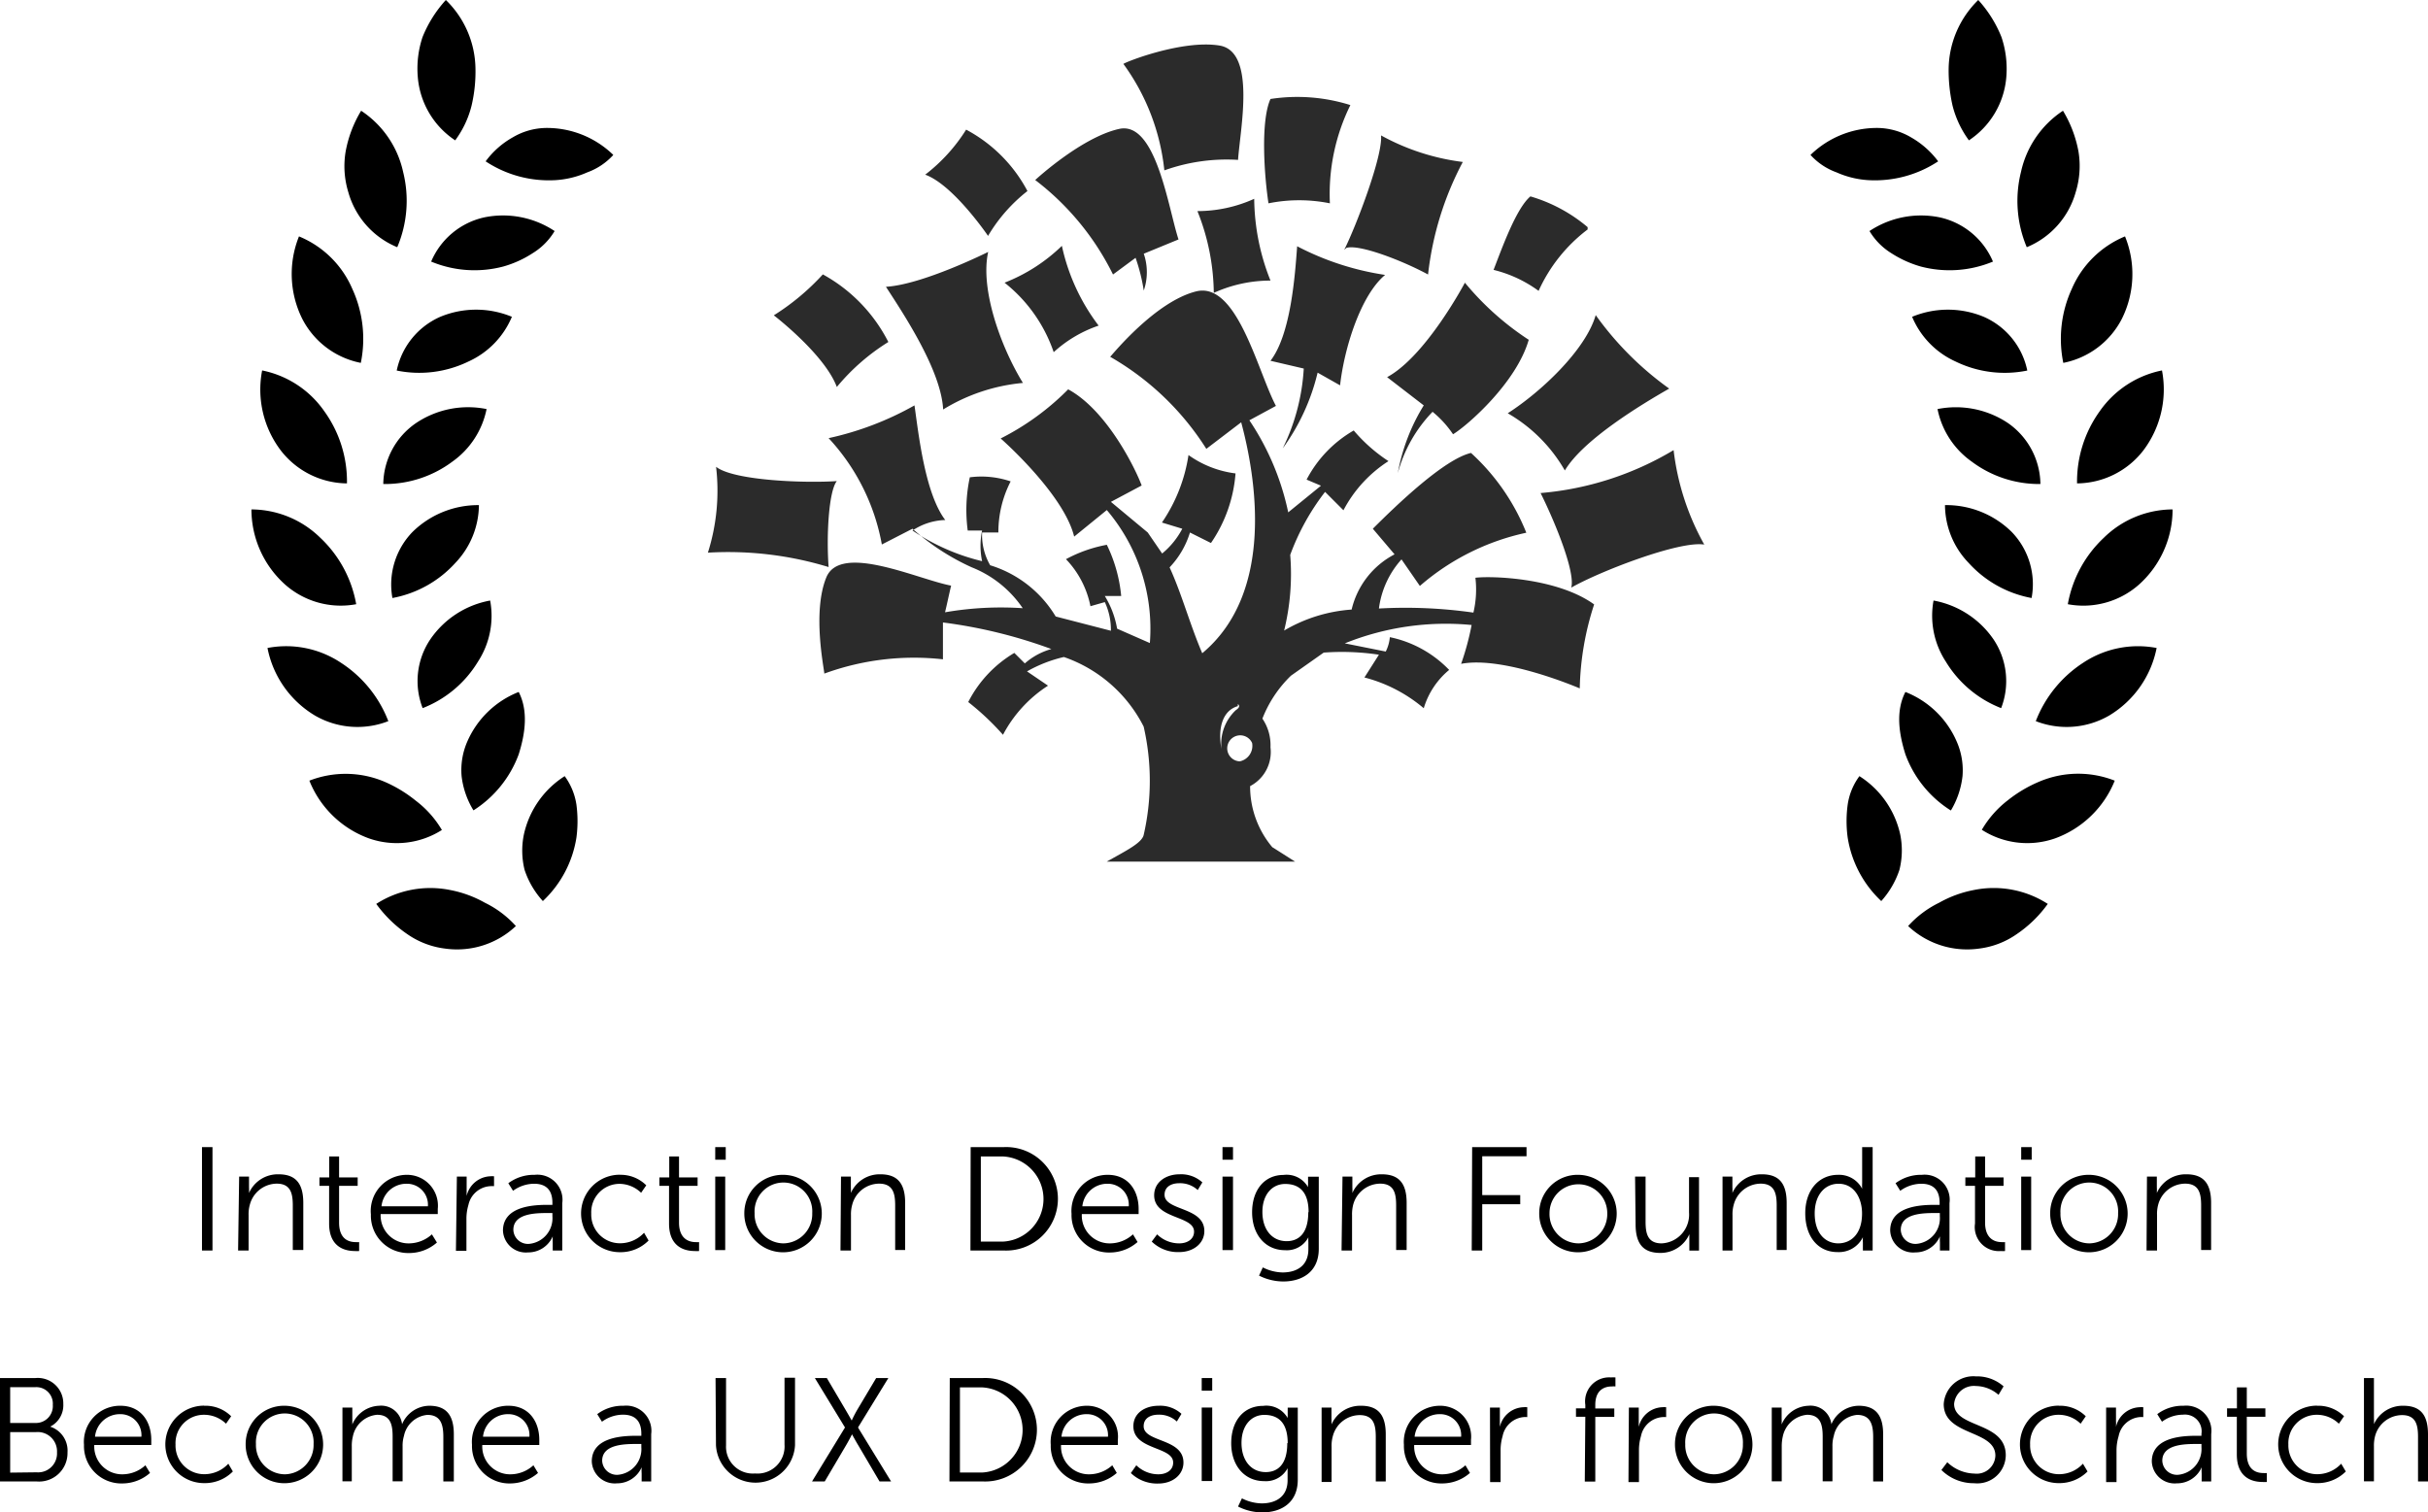 <svg id="Layer_1" data-name="Layer 1" xmlns="http://www.w3.org/2000/svg" viewBox="0 0 231.28 144.07"><title>idf certificate emre devseren</title><path d="M29.62,123.91h1v9.85h-1Z" transform="translate(-10.38 -14.63)"/><path d="M33.16,126.72h.94v1a5.49,5.49,0,0,1,0,.56h0a3,3,0,0,1,2.82-1.78c1.73,0,2.35,1,2.35,2.73v4.48h-1v-4.23c0-1.1-.17-2.09-1.53-2.09a2.68,2.68,0,0,0-2.56,2,3.33,3.33,0,0,0-.12,1v3.37h-1Z" transform="translate(-10.38 -14.63)"/><path d="M41.73,127.6h-.92v-.8h.93v-2h.94v2h1.77v.8H42.68v3.5c0,1.65,1,1.86,1.59,1.86a2.33,2.33,0,0,0,.32,0v.85a2.45,2.45,0,0,1-.41,0c-.81,0-2.45-.27-2.45-2.62Z" transform="translate(-10.38 -14.63)"/><path d="M49.14,126.55a2.94,2.94,0,0,1,2.94,3.25c0,.17,0,.49,0,.49H46.64a2.66,2.66,0,0,0,2.74,2.79,3.28,3.28,0,0,0,2.14-.86L52,133a4,4,0,0,1-2.6,1,3.56,3.56,0,0,1-3.69-3.68A3.44,3.44,0,0,1,49.14,126.55Zm2,3a2,2,0,0,0-2-2.15,2.38,2.38,0,0,0-2.42,2.15Z" transform="translate(-10.38 -14.63)"/><path d="M53.9,126.72h.93V128c0,.31,0,.56,0,.56h0a2.41,2.41,0,0,1,2.23-1.87,2,2,0,0,1,.38,0v.94a2.29,2.29,0,0,0-.35,0A2.26,2.26,0,0,0,55,129.42a4.62,4.62,0,0,0-.19,1.37v3h-1Z" transform="translate(-10.38 -14.63)"/><path d="M62.62,129.41H63v-.19c0-1.36-.74-1.82-1.75-1.82a3.45,3.45,0,0,0-2,.67l-.45-.72a4.07,4.07,0,0,1,2.51-.8,2.39,2.39,0,0,1,2.63,2.7v4.51h-.91V133a5.26,5.26,0,0,1,0-.59h0a2.53,2.53,0,0,1-2.35,1.53,2.18,2.18,0,0,1-2.39-2.09C58.31,129.46,61.4,129.41,62.62,129.41Zm-1.77,3.71A2.45,2.45,0,0,0,63,130.5v-.31h-.4c-1.11,0-3.32,0-3.32,1.6A1.39,1.39,0,0,0,60.85,133.12Z" transform="translate(-10.38 -14.63)"/><path d="M69.37,126.55a3.45,3.45,0,0,1,2.57,1l-.49.71a3,3,0,0,0-2-.85,2.7,2.7,0,0,0-2.75,2.83,2.73,2.73,0,0,0,2.77,2.83,3.11,3.11,0,0,0,2.26-1l.43.74a3.74,3.74,0,0,1-2.74,1.11,3.69,3.69,0,1,1,0-7.38Z" transform="translate(-10.38 -14.63)"/><path d="M74.11,127.6h-.92v-.8h.94v-2h.93v2h1.77v.8H75.06v3.5c0,1.65,1.06,1.86,1.59,1.86a2.33,2.33,0,0,0,.32,0v.85a2.31,2.31,0,0,1-.41,0c-.81,0-2.45-.27-2.45-2.62Z" transform="translate(-10.38 -14.63)"/><path d="M78.51,123.91h1v1.2h-1Zm0,2.81h.95v7h-.95Z" transform="translate(-10.38 -14.63)"/><path d="M85,126.55a3.69,3.69,0,1,1-3.72,3.65A3.65,3.65,0,0,1,85,126.55Zm0,6.53a2.79,2.79,0,0,0,2.75-2.88,2.75,2.75,0,1,0-5.49,0A2.78,2.78,0,0,0,85,133.08Z" transform="translate(-10.38 -14.63)"/><path d="M90.49,126.72h.94v1a5.49,5.49,0,0,1,0,.56h0a3,3,0,0,1,2.82-1.78c1.73,0,2.35,1,2.35,2.73v4.48h-.95v-4.23c0-1.1-.17-2.09-1.53-2.09a2.67,2.67,0,0,0-2.56,2,3.33,3.33,0,0,0-.12,1v3.37h-1Z" transform="translate(-10.38 -14.63)"/><path d="M102.84,123.91H106a4.93,4.93,0,1,1,0,9.85h-3.18Zm3.08,9a4.06,4.06,0,0,0,0-8.11h-2.11v8.11Z" transform="translate(-10.38 -14.63)"/><path d="M115.9,126.55c1.95,0,2.94,1.5,2.94,3.25,0,.17,0,.49,0,.49h-5.41a2.65,2.65,0,0,0,2.73,2.79,3.25,3.25,0,0,0,2.14-.86l.44.73a4,4,0,0,1-2.61,1,3.56,3.56,0,0,1-3.68-3.68A3.44,3.44,0,0,1,115.9,126.55Zm2,3a2,2,0,0,0-2-2.15,2.39,2.39,0,0,0-2.42,2.15Z" transform="translate(-10.38 -14.63)"/><path d="M120.6,132.22a3,3,0,0,0,2.11.86c.75,0,1.41-.38,1.41-1.12,0-1.55-3.8-1.17-3.8-3.46,0-1.27,1.14-2,2.41-2a3,3,0,0,1,2.18.77l-.44.73a2.48,2.48,0,0,0-1.76-.65c-.72,0-1.4.31-1.4,1.1,0,1.55,3.79,1.13,3.79,3.46,0,1.14-1,2-2.41,2a3.57,3.57,0,0,1-2.6-1Z" transform="translate(-10.38 -14.63)"/><path d="M126.83,123.91h1v1.2h-1Zm0,2.81h1v7h-1Z" transform="translate(-10.38 -14.63)"/><path d="M132.55,135.85c1.37,0,2.46-.65,2.46-2.21V133a4.56,4.56,0,0,1,0-.5h0a2.31,2.31,0,0,1-2.22,1.23c-1.89,0-3.14-1.5-3.14-3.61s1.16-3.56,3-3.56a2.34,2.34,0,0,1,2.33,1.17h0a1,1,0,0,1,0-.23v-.77H136v6.87c0,2.25-1.66,3.11-3.38,3.11a5.15,5.15,0,0,1-2.31-.56l.36-.78A4.34,4.34,0,0,0,132.55,135.85Zm2.48-5.74c0-2.06-1-2.69-2.23-2.69s-2.17,1-2.17,2.67.91,2.78,2.31,2.78C134.05,132.87,135,132.18,135,130.11Z" transform="translate(-10.38 -14.63)"/><path d="M138.26,126.72h.94v1a5.49,5.49,0,0,1,0,.56h0a3,3,0,0,1,2.81-1.78c1.74,0,2.36,1,2.36,2.73v4.48h-1v-4.23c0-1.1-.16-2.09-1.52-2.09a2.69,2.69,0,0,0-2.57,2,3.72,3.72,0,0,0-.11,1v3.37h-1Z" transform="translate(-10.38 -14.63)"/><path d="M150.61,123.91h5.18v.87h-4.22v3.7h3.62v.87h-3.62v4.41h-1Z" transform="translate(-10.38 -14.63)"/><path d="M160.73,126.55A3.69,3.69,0,1,1,157,130.2,3.65,3.65,0,0,1,160.73,126.55Zm0,6.53a2.79,2.79,0,0,0,2.75-2.88,2.75,2.75,0,1,0-5.5,0A2.79,2.79,0,0,0,160.73,133.08Z" transform="translate(-10.38 -14.63)"/><path d="M166.13,126.72h1V131c0,1.1.17,2.08,1.53,2.08a2.74,2.74,0,0,0,2.61-2.94v-3.37h.95v7h-.92v-1c0-.31,0-.56,0-.56h0a3,3,0,0,1-2.76,1.78c-1.66,0-2.36-.9-2.36-2.73Z" transform="translate(-10.38 -14.63)"/><path d="M174.46,126.72h.94v1a5.49,5.49,0,0,1,0,.56h0a3,3,0,0,1,2.82-1.78c1.73,0,2.35,1,2.35,2.73v4.48h-.95v-4.23c0-1.1-.17-2.09-1.53-2.09a2.68,2.68,0,0,0-2.56,2,3.33,3.33,0,0,0-.12,1v3.37h-.95Z" transform="translate(-10.38 -14.63)"/><path d="M185.47,126.55a2.47,2.47,0,0,1,2.29,1.33h0a4.78,4.78,0,0,1,0-.53v-3.44h1v9.85h-.93V133a3.8,3.8,0,0,1,0-.51h0a2.54,2.54,0,0,1-2.42,1.42c-1.89,0-3.07-1.51-3.07-3.7S183.62,126.55,185.47,126.55Zm0,6.53c1.18,0,2.28-.84,2.28-2.85,0-1.43-.73-2.83-2.24-2.83-1.25,0-2.27,1-2.27,2.83S184.19,133.08,185.51,133.08Z" transform="translate(-10.38 -14.63)"/><path d="M194.75,129.41h.39v-.19c0-1.36-.74-1.82-1.75-1.82a3.45,3.45,0,0,0-2,.67l-.45-.72a4.07,4.07,0,0,1,2.51-.8,2.39,2.39,0,0,1,2.63,2.7v4.51h-.91V133a5.26,5.26,0,0,1,0-.59h0a2.53,2.53,0,0,1-2.35,1.53,2.18,2.18,0,0,1-2.39-2.09C190.44,129.46,193.53,129.41,194.75,129.41ZM193,133.12a2.45,2.45,0,0,0,2.16-2.62v-.31h-.4c-1.11,0-3.32,0-3.32,1.6A1.39,1.39,0,0,0,193,133.12Z" transform="translate(-10.38 -14.63)"/><path d="M198.51,127.6h-.92v-.8h.94v-2h.94v2h1.76v.8h-1.76v3.5c0,1.65,1.05,1.86,1.58,1.86a2.15,2.15,0,0,0,.32,0v.85a2.25,2.25,0,0,1-.4,0,2.29,2.29,0,0,1-2.46-2.62Z" transform="translate(-10.38 -14.63)"/><path d="M202.91,123.91h1v1.2h-1Zm0,2.81h.95v7h-.95Z" transform="translate(-10.38 -14.63)"/><path d="M209.39,126.55a3.69,3.69,0,1,1-3.72,3.65A3.65,3.65,0,0,1,209.39,126.55Zm0,6.53a2.79,2.79,0,0,0,2.75-2.88,2.75,2.75,0,1,0-5.49,0A2.78,2.78,0,0,0,209.39,133.08Z" transform="translate(-10.38 -14.63)"/><path d="M214.89,126.72h.94v1a5.49,5.49,0,0,1,0,.56h0a3,3,0,0,1,2.82-1.78c1.73,0,2.35,1,2.35,2.73v4.48h-.95v-4.23c0-1.1-.17-2.09-1.53-2.09a2.68,2.68,0,0,0-2.56,2,3.33,3.33,0,0,0-.11,1v3.37h-1Z" transform="translate(-10.38 -14.63)"/><path d="M10.38,145.91h3.37a2.43,2.43,0,0,1,2.66,2.48,2.28,2.28,0,0,1-1.25,2.15v0A2.4,2.4,0,0,1,16.81,153a2.71,2.71,0,0,1-2.95,2.76H10.38Zm3.37,4.28a1.61,1.61,0,0,0,1.66-1.73,1.57,1.57,0,0,0-1.68-1.68H11.35v3.41Zm.12,4.7A1.8,1.8,0,0,0,15.81,153a1.84,1.84,0,0,0-2-1.94H11.35v3.86Z" transform="translate(-10.38 -14.63)"/><path d="M21.85,148.55c1.95,0,2.94,1.5,2.94,3.25,0,.17,0,.49,0,.49H19.36a2.65,2.65,0,0,0,2.73,2.79,3.25,3.25,0,0,0,2.14-.86l.44.73a4,4,0,0,1-2.61,1,3.56,3.56,0,0,1-3.68-3.68A3.44,3.44,0,0,1,21.85,148.55Zm2,2.95a2,2,0,0,0-2-2.15,2.38,2.38,0,0,0-2.42,2.15Z" transform="translate(-10.38 -14.63)"/><path d="M29.82,148.55a3.48,3.48,0,0,1,2.58,1l-.49.71a3,3,0,0,0-2.06-.85,2.7,2.7,0,0,0-2.75,2.83,2.73,2.73,0,0,0,2.77,2.83,3.11,3.11,0,0,0,2.26-1l.43.74a3.74,3.74,0,0,1-2.74,1.11,3.69,3.69,0,1,1,0-7.38Z" transform="translate(-10.38 -14.63)"/><path d="M37.5,148.55a3.69,3.69,0,1,1-3.72,3.65A3.65,3.65,0,0,1,37.5,148.55Zm0,6.53a2.79,2.79,0,0,0,2.75-2.88,2.75,2.75,0,1,0-5.49,0A2.78,2.78,0,0,0,37.5,155.08Z" transform="translate(-10.38 -14.63)"/><path d="M43,148.72h.94v1.05c0,.3,0,.56,0,.56h0a2.88,2.88,0,0,1,2.55-1.78,2,2,0,0,1,2.19,1.76h0a2.85,2.85,0,0,1,2.59-1.76c1.71,0,2.34,1,2.34,2.73v4.48h-1v-4.24c0-1.15-.23-2.1-1.52-2.1a2.51,2.51,0,0,0-2.23,2,3.24,3.24,0,0,0-.13,1v3.33h-.95v-4.24c0-1.07-.15-2.1-1.48-2.1a2.58,2.58,0,0,0-2.31,2.07,3.62,3.62,0,0,0-.1.94v3.33H43Z" transform="translate(-10.38 -14.63)"/><path d="M58.81,148.55c1.95,0,2.94,1.5,2.94,3.25,0,.17,0,.49,0,.49H56.32a2.65,2.65,0,0,0,2.73,2.79,3.25,3.25,0,0,0,2.14-.86l.44.73a4.07,4.07,0,0,1-2.61,1,3.56,3.56,0,0,1-3.68-3.68A3.44,3.44,0,0,1,58.81,148.55Zm2,2.95a2,2,0,0,0-2-2.15,2.38,2.38,0,0,0-2.42,2.15Z" transform="translate(-10.38 -14.63)"/><path d="M71.08,151.41h.39v-.19c0-1.36-.74-1.82-1.75-1.82a3.41,3.41,0,0,0-2,.67l-.45-.72a4,4,0,0,1,2.51-.8,2.4,2.4,0,0,1,2.63,2.7v4.51h-.91V155a5.26,5.26,0,0,1,0-.59h0a2.55,2.55,0,0,1-2.35,1.53,2.19,2.19,0,0,1-2.4-2.09C66.76,151.46,69.86,151.41,71.08,151.41Zm-1.77,3.71a2.45,2.45,0,0,0,2.16-2.62v-.31h-.41c-1.1,0-3.32,0-3.32,1.6A1.4,1.4,0,0,0,69.31,155.12Z" transform="translate(-10.38 -14.63)"/><path d="M78.54,145.91h1v6.41A2.55,2.55,0,0,0,82.3,155a2.58,2.58,0,0,0,2.81-2.74v-6.38h1v6.42a3.77,3.77,0,0,1-7.53,0Z" transform="translate(-10.38 -14.63)"/><path d="M90.87,150.62,88,145.91h1.14l1.72,2.92c.3.5.65,1.13.65,1.13h0a11,11,0,0,1,.59-1.13l1.74-2.92H95l-2.89,4.71,3.15,5.14H94.16l-2-3.4c-.31-.51-.62-1.09-.62-1.09h0s-.29.58-.6,1.1l-2,3.39H87.73Z" transform="translate(-10.38 -14.63)"/><path d="M100.85,145.91H104a4.93,4.93,0,1,1,0,9.85h-3.18Zm3.08,9a4.06,4.06,0,0,0,0-8.11h-2.11v8.11Z" transform="translate(-10.38 -14.63)"/><path d="M113.92,148.55a2.94,2.94,0,0,1,2.94,3.25c0,.17,0,.49,0,.49h-5.41a2.65,2.65,0,0,0,2.73,2.79,3.29,3.29,0,0,0,2.15-.86l.43.73a4,4,0,0,1-2.61,1,3.56,3.56,0,0,1-3.68-3.68A3.44,3.44,0,0,1,113.92,148.55Zm2,2.95a2,2,0,0,0-2-2.15,2.39,2.39,0,0,0-2.43,2.15Z" transform="translate(-10.38 -14.63)"/><path d="M118.62,154.22a3,3,0,0,0,2.1.86c.76,0,1.41-.38,1.41-1.12,0-1.55-3.79-1.17-3.79-3.46,0-1.27,1.13-1.95,2.41-1.95a3,3,0,0,1,2.17.77l-.44.73a2.48,2.48,0,0,0-1.76-.65c-.72,0-1.4.31-1.4,1.1,0,1.55,3.79,1.13,3.79,3.46,0,1.14-1,2-2.41,2a3.6,3.6,0,0,1-2.6-1Z" transform="translate(-10.38 -14.63)"/><path d="M124.85,145.91h1v1.2h-1Zm0,2.81h1v7h-1Z" transform="translate(-10.38 -14.63)"/><path d="M130.56,157.85c1.37,0,2.47-.65,2.47-2.21V155c0-.26,0-.5,0-.5h0a2.33,2.33,0,0,1-2.23,1.23c-1.89,0-3.14-1.5-3.14-3.61s1.16-3.56,3.05-3.56a2.32,2.32,0,0,1,2.33,1.17h0a1,1,0,0,1,0-.23v-.77H134v6.87c0,2.25-1.65,3.11-3.38,3.11a5.18,5.18,0,0,1-2.31-.56l.37-.78A4.27,4.27,0,0,0,130.56,157.85Zm2.48-5.74c0-2.06-1-2.69-2.23-2.69s-2.17,1-2.17,2.67.91,2.78,2.31,2.78C132.06,154.87,133,154.18,133,152.11Z" transform="translate(-10.38 -14.63)"/><path d="M136.27,148.72h.94v1.05a5.49,5.49,0,0,1,0,.56h0a3,3,0,0,1,2.82-1.78c1.73,0,2.35,1,2.35,2.73v4.48h-.95v-4.23c0-1.1-.17-2.09-1.53-2.09a2.67,2.67,0,0,0-2.56,2,3.33,3.33,0,0,0-.12,1v3.37h-.95Z" transform="translate(-10.38 -14.63)"/><path d="M147.56,148.55a2.94,2.94,0,0,1,2.94,3.25c0,.17,0,.49,0,.49h-5.41a2.65,2.65,0,0,0,2.73,2.79,3.29,3.29,0,0,0,2.15-.86l.43.73a4,4,0,0,1-2.6,1,3.56,3.56,0,0,1-3.69-3.68A3.44,3.44,0,0,1,147.56,148.55Zm2,2.95a2,2,0,0,0-2-2.15,2.39,2.39,0,0,0-2.43,2.15Z" transform="translate(-10.38 -14.63)"/><path d="M152.31,148.72h.94V150c0,.31,0,.56,0,.56h0a2.4,2.4,0,0,1,2.23-1.87,2,2,0,0,1,.38,0v.94a2.29,2.29,0,0,0-.35,0,2.26,2.26,0,0,0-2,1.82,4.62,4.62,0,0,0-.19,1.37v3h-1Z" transform="translate(-10.38 -14.63)"/><path d="M161.39,149.6h-.89v-.8h.89v-.34a2.29,2.29,0,0,1,2.43-2.61,4.17,4.17,0,0,1,.44,0v.86a1.79,1.79,0,0,0-.34,0c-.54,0-1.58.19-1.58,1.76v.34h1.81v.8h-1.81v6.16h-1Z" transform="translate(-10.38 -14.63)"/><path d="M165.54,148.72h.94V150c0,.31,0,.56,0,.56h0a2.4,2.4,0,0,1,2.23-1.87,2,2,0,0,1,.38,0v.94a2.29,2.29,0,0,0-.35,0,2.26,2.26,0,0,0-2.05,1.82,4.62,4.62,0,0,0-.19,1.37v3h-1Z" transform="translate(-10.38 -14.63)"/><path d="M173.65,148.55a3.69,3.69,0,1,1-3.72,3.65A3.65,3.65,0,0,1,173.65,148.55Zm0,6.53a2.79,2.79,0,0,0,2.75-2.88,2.75,2.75,0,1,0-5.49,0A2.78,2.78,0,0,0,173.65,155.08Z" transform="translate(-10.38 -14.63)"/><path d="M179.15,148.72h.94v1.05a5.49,5.49,0,0,1,0,.56h0a2.88,2.88,0,0,1,2.55-1.78,2,2,0,0,1,2.19,1.76h0a2.86,2.86,0,0,1,2.59-1.76c1.71,0,2.34,1,2.34,2.73v4.48h-.95v-4.24c0-1.15-.24-2.1-1.53-2.1a2.5,2.5,0,0,0-2.22,2,3.24,3.24,0,0,0-.13,1v3.33H184v-4.24c0-1.07-.16-2.1-1.49-2.1a2.6,2.6,0,0,0-2.31,2.07,4.11,4.11,0,0,0-.1.94v3.33h-.95Z" transform="translate(-10.38 -14.63)"/><path d="M195.87,153.93a3.84,3.84,0,0,0,2.58,1.08,1.78,1.78,0,0,0,2-1.71c0-2.48-4.92-1.85-4.92-4.91a2.83,2.83,0,0,1,3.07-2.64,3.81,3.81,0,0,1,2.63.95l-.48.81a3.33,3.33,0,0,0-2.15-.84,1.89,1.89,0,0,0-2.08,1.7c0,2.34,4.92,1.66,4.92,4.9a2.71,2.71,0,0,1-3,2.66,4.36,4.36,0,0,1-3.13-1.26Z" transform="translate(-10.38 -14.63)"/><path d="M206.48,148.55a3.48,3.48,0,0,1,2.58,1l-.49.71a3,3,0,0,0-2.06-.85,2.7,2.7,0,0,0-2.75,2.83,2.74,2.74,0,0,0,2.78,2.83,3.08,3.08,0,0,0,2.25-1l.44.74a3.78,3.78,0,0,1-2.75,1.11,3.69,3.69,0,1,1,0-7.38Z" transform="translate(-10.38 -14.63)"/><path d="M211,148.72h.94V150a5.24,5.24,0,0,1,0,.56h0a2.4,2.4,0,0,1,2.23-1.87,1.94,1.94,0,0,1,.37,0v.94a2.13,2.13,0,0,0-.35,0,2.25,2.25,0,0,0-2,1.82,4.64,4.64,0,0,0-.2,1.37v3H211Z" transform="translate(-10.38 -14.63)"/><path d="M219.68,151.41h.4v-.19a1.59,1.59,0,0,0-1.76-1.82,3.4,3.4,0,0,0-2,.67l-.45-.72a4,4,0,0,1,2.51-.8,2.4,2.4,0,0,1,2.63,2.7v4.51h-.91V155a5.26,5.26,0,0,1,0-.59h0a2.55,2.55,0,0,1-2.36,1.53,2.18,2.18,0,0,1-2.39-2.09C215.37,151.46,218.46,151.41,219.68,151.41Zm-1.76,3.71a2.46,2.46,0,0,0,2.16-2.62v-.31h-.41c-1.11,0-3.32,0-3.32,1.6A1.4,1.4,0,0,0,217.92,155.12Z" transform="translate(-10.38 -14.63)"/><path d="M223.45,149.6h-.93v-.8h.94v-2h.94v2h1.77v.8H224.4v3.5c0,1.65,1,1.86,1.58,1.86a2.4,2.4,0,0,0,.33,0v.85a2.45,2.45,0,0,1-.41,0c-.81,0-2.45-.27-2.45-2.62Z" transform="translate(-10.38 -14.63)"/><path d="M231.08,148.55a3.48,3.48,0,0,1,2.58,1l-.49.71a3,3,0,0,0-2.06-.85,2.7,2.7,0,0,0-2.75,2.83,2.74,2.74,0,0,0,2.78,2.83,3.1,3.1,0,0,0,2.25-1l.44.74a3.78,3.78,0,0,1-2.75,1.11,3.69,3.69,0,1,1,0-7.38Z" transform="translate(-10.38 -14.63)"/><path d="M235.56,145.91h.95v3.81a5.41,5.41,0,0,1,0,.58h0a3,3,0,0,1,2.8-1.75c1.74,0,2.35,1,2.35,2.73v4.48h-.95v-4.23c0-1.1-.17-2.09-1.52-2.09a2.68,2.68,0,0,0-2.57,2,3.47,3.47,0,0,0-.11.94v3.37h-.95Z" transform="translate(-10.38 -14.63)"/><path d="M106.07,41.56a16.36,16.36,0,0,0,5.46-3.51,19.26,19.26,0,0,0,3.5,7.6,12.09,12.09,0,0,0-4.28,2.53,14.33,14.33,0,0,0-4.68-6.62m22.22-11.7a17.61,17.61,0,0,0-7,1,20.86,20.86,0,0,0-3.9-10.14c.2-.19,5.65-2.33,9.16-1.75s1.95,8,1.76,10.91Zm3.31,65.49,2.14,1.36H115.81c1.76-1,3.32-1.75,3.51-2.53a23.09,23.09,0,0,0,0-10.33,13.43,13.43,0,0,0-7.6-6.63,13.08,13.08,0,0,0-3.51,1.37l2,1.36a12.48,12.48,0,0,0-4.29,4.68,25.09,25.09,0,0,0-3.31-3.12A11.51,11.51,0,0,1,107,76.83l1,1a6.45,6.45,0,0,1,2.53-1.37,47,47,0,0,0-10.33-2.53v3.51a24.85,24.85,0,0,0-11.3,1.36c0-.39-1.17-5.84.19-9.16s8.77.2,11.89.78c-.19.78-.39,1.76-.58,2.54a31.18,31.18,0,0,1,7.4-.39,10.59,10.59,0,0,0-4.87-3.9A22.15,22.15,0,0,1,97.3,65L94.38,66.5a20.13,20.13,0,0,0-5.07-10.13,29.29,29.29,0,0,0,8.18-3.12c.39,2.73,1,8.38,2.93,10.92a5.92,5.92,0,0,0-3.12,1,20.25,20.25,0,0,0,6.63,2.92,7.18,7.18,0,0,1,0-2.92h-1.37a14.93,14.93,0,0,1,.2-5.07,8.65,8.65,0,0,1,3.89.39,10.57,10.57,0,0,0-1.17,4.87h-1.55a5.75,5.75,0,0,0,.77,3.12,11.06,11.06,0,0,1,6.24,4.88l5.26,1.36a6.24,6.24,0,0,0-.58-2.73l-1.37.39a9,9,0,0,0-2.33-4.48,13.24,13.24,0,0,1,3.89-1.37,14.1,14.1,0,0,1,1.37,4.88h-1.56a8.79,8.79,0,0,1,1.17,3.11l3.12,1.37a17.46,17.46,0,0,0-4.1-12.67l-3.11,2.53c-1-4.09-7-9.35-7-9.35a24.67,24.67,0,0,0,6.43-4.68c3.7,2,6.43,7.6,7,9.16l-2.93,1.56,3.51,2.92,1.37,2A7.66,7.66,0,0,0,123,65l-1.94-.59a15.42,15.42,0,0,0,2.53-6.43,9.79,9.79,0,0,0,4.48,1.75,13.49,13.49,0,0,1-2.34,6.63l-2-1a8.37,8.37,0,0,1-1.94,3.32c1.16,2.53,1.94,5.46,3.11,8.18,7-5.84,5.07-16.95,3.71-22l-3.32,2.53a26.32,26.32,0,0,0-9.16-8.77c.2-.19,4.29-5.26,8.19-6.23s5.85,7.6,7.6,10.91l-2.53,1.37a24.9,24.9,0,0,1,3.7,8.77l3.12-2.54-1.37-.58a11.54,11.54,0,0,1,4.49-4.68,15.36,15.36,0,0,0,3.31,2.92,12.4,12.4,0,0,0-4.29,4.68l-1.75-1.75a22.44,22.44,0,0,0-3.32,6,22.58,22.58,0,0,1-.58,7.21,14.64,14.64,0,0,1,6.43-2,8,8,0,0,1,4.09-5.26L141.15,65c2.34-2.34,6.82-6.63,9.35-7.22a20.62,20.62,0,0,1,5.27,7.6,22.74,22.74,0,0,0-10.14,5.07l-1.75-2.53a8.63,8.63,0,0,0-2.15,4.68,45.66,45.66,0,0,1,9,.39,9.54,9.54,0,0,0,.19-3.32c1.56-.19,7.8,0,11.31,2.54a27.44,27.44,0,0,0-1.37,8s-7.21-3.12-11.3-2.34a25.58,25.58,0,0,0,1-3.7,25.74,25.74,0,0,0-12.08,1.75l3.9.78a3.73,3.73,0,0,0,.39-1.37,10.89,10.89,0,0,1,5.65,3.12A7.55,7.55,0,0,0,146,82.1a14.25,14.25,0,0,0-5.65-2.93L141.73,77a23.75,23.75,0,0,0-5.26-.2L133.35,79a11.5,11.5,0,0,0-2.72,4.09,4.49,4.49,0,0,1,.77,2.73,3.66,3.66,0,0,1-1.94,3.7,9,9,0,0,0,2.14,5.85Zm-1.95-9.94a1.24,1.24,0,1,0-1.17,1.75,1.51,1.51,0,0,0,1.17-1.75Zm-1.36-3.51c-1.37.39-1.95,1.95-1.56,4.09a4.43,4.43,0,0,1,1.36-3.7c.59-.39.2-.58.2-.58h0ZM116.4,40.78a25.49,25.49,0,0,0-7.41-9c.2-.19,4.48-4.09,8-4.87s4.68,7.6,5.65,10.53l-3.31,1.36a5.41,5.41,0,0,1,0,3.51,17.58,17.58,0,0,0-.78-3.12ZM90.09,60.46c-.78,1-1,5.26-.78,8.19a32.79,32.79,0,0,0-11.5-1.37,19.53,19.53,0,0,0,.78-8.18C80.34,60.46,87.36,60.66,90.09,60.46Zm17.73-9.35a17.57,17.57,0,0,0-7.6,2.53c-.19-3.7-3.7-9-5.45-11.69,3.5-.2,9.74-3.32,9.74-3.32-.78,3.51,1.17,9,3.31,12.48ZM137.06,34a14.77,14.77,0,0,0-5.85,0c-.39-2.54-.78-7.8.19-9.94a16.86,16.86,0,0,1,7.61.58A19.15,19.15,0,0,0,137.06,34Zm-32.55,3.12s-3.31-4.88-6-5.85a16.33,16.33,0,0,0,3.9-4.29,14.08,14.08,0,0,1,5.84,5.85A15.38,15.38,0,0,0,104.51,37.08Zm38,13.44c3.71-2,7.41-9,7.41-9A26.91,26.91,0,0,0,156,47c-1.17,4.09-5.85,8.18-7.21,9a9.94,9.94,0,0,0-1.95-2.14,13.41,13.41,0,0,0-3.31,5.84A18.48,18.48,0,0,1,146,53.25ZM160.05,70.6c.39-1.37-1.36-5.85-2.92-9a29.43,29.43,0,0,0,12.67-4.09,24.18,24.18,0,0,0,2.92,9c-2.34-.39-9.94,2.54-12.67,4.1ZM154,54c3.12-2,7.41-6,8.38-9.35a30.14,30.14,0,0,0,7,7c-2.73,1.56-8.19,4.87-9.94,7.8A14.75,14.75,0,0,0,154,54ZM138.42,38.44c1.17-2.34,3.7-9,3.51-10.91a21.7,21.7,0,0,0,7.79,2.53,29.93,29.93,0,0,0-3.31,10.72c-2.53-1.37-6.62-2.92-7.79-2.53h0Zm-2.53,11.69a20.23,20.23,0,0,1-3.32,7.21,19.76,19.76,0,0,0,2-7.6L131.4,49c1.95-2.53,2.34-8.18,2.54-10.91a26.57,26.57,0,0,0,8.38,2.73c-2.34,1.95-3.9,7-4.29,10.52Zm-11.5-15.39a13.1,13.1,0,0,0,5.46-1.17,21.42,21.42,0,0,0,1.55,7.79A13.06,13.06,0,0,0,126,42.53a21.43,21.43,0,0,0-1.56-7.79Zm37.22,1.75a15.15,15.15,0,0,0-4.67,5.85,12.14,12.14,0,0,0-4.29-2c.78-2,2.14-5.85,3.51-7a14.88,14.88,0,0,1,5.45,2.93Zm-71.52,15c-1.17-3.12-6-6.82-6-6.82a22.57,22.57,0,0,0,4.67-3.9A15.22,15.22,0,0,1,95,47.21,20.17,20.17,0,0,0,90.09,51.5Z" transform="translate(-10.38 -14.63)" style="fill:#2b2b2b"/><path d="M59.52,102.85A8.16,8.16,0,0,1,52.8,105a8,8,0,0,1-3.58-1.35,12,12,0,0,1-3-2.91h0a9.53,9.53,0,0,1,7-1.33,10.88,10.88,0,0,1,3.35,1.22A9.64,9.64,0,0,1,59.52,102.85Z" transform="translate(-10.38 -14.63)"/><path d="M62.09,100.47a10.53,10.53,0,0,0,3.2-6.06,12,12,0,0,0,0-3.11,6.15,6.15,0,0,0-1.12-2.73,8.82,8.82,0,0,0-3.89,5.57,7.63,7.63,0,0,0,.07,3.36A8.26,8.26,0,0,0,62.09,100.47Z" transform="translate(-10.38 -14.63)"/><path d="M52.5,93.68h0a8,8,0,0,1-7,.81A9.66,9.66,0,0,1,39.85,89,9.5,9.5,0,0,1,47,89.1,12.68,12.68,0,0,1,50,90.92a9.6,9.6,0,0,1,2.46,2.76Z" transform="translate(-10.38 -14.63)"/><path d="M55.48,91.83h0a10.71,10.71,0,0,0,4.31-5.34c.63-2,.92-4.14,0-5.94a8.89,8.89,0,0,0-4.9,4.73,6.79,6.79,0,0,0-.54,3.29A8,8,0,0,0,55.48,91.83Z" transform="translate(-10.38 -14.63)"/><path d="M47.37,83.33a8.08,8.08,0,0,1-7-.54,9.64,9.64,0,0,1-4.51-6.43h0a9.42,9.42,0,0,1,7,1.41A11.57,11.57,0,0,1,47.37,83.33Z" transform="translate(-10.38 -14.63)"/><path d="M50.64,82.09h0a10.69,10.69,0,0,0,5.27-4.43,8,8,0,0,0,1.16-5.82,8.82,8.82,0,0,0-5.71,3.71A7.11,7.11,0,0,0,50.64,82.09Z" transform="translate(-10.38 -14.63)"/><path d="M44.31,72.19a8,8,0,0,1-6.77-1.87,9.62,9.62,0,0,1-3.21-7.16h0a9.43,9.43,0,0,1,6.57,2.71A11.42,11.42,0,0,1,44.31,72.19Z" transform="translate(-10.38 -14.63)"/><path d="M47.76,71.6a10.71,10.71,0,0,0,6-3.35A8.07,8.07,0,0,0,56,62.75a8.91,8.91,0,0,0-6.32,2.55A7.19,7.19,0,0,0,47.76,71.6Z" transform="translate(-10.38 -14.63)"/><path d="M43.43,60.68h0a8.06,8.06,0,0,1-6.29-3.12,9.59,9.59,0,0,1-1.79-7.64h0a9.48,9.48,0,0,1,5.93,3.9A11.42,11.42,0,0,1,43.43,60.68Z" transform="translate(-10.38 -14.63)"/><path d="M46.93,60.74a10.73,10.73,0,0,0,6.55-2.14,8.1,8.1,0,0,0,3.25-5h0A8.9,8.9,0,0,0,50,54.94a7.15,7.15,0,0,0-3.11,5.8Z" transform="translate(-10.38 -14.63)"/><path d="M44.75,49.2A8,8,0,0,1,39.17,45a9.59,9.59,0,0,1-.31-7.85,9.42,9.42,0,0,1,5.08,5A11.42,11.42,0,0,1,44.75,49.2Z" transform="translate(-10.38 -14.63)"/><path d="M48.17,49.93A10.72,10.72,0,0,0,55,49.07a8.11,8.11,0,0,0,4.14-4.26,8.9,8.9,0,0,0-6.82,0A7.19,7.19,0,0,0,48.17,49.93Z" transform="translate(-10.38 -14.63)"/><path d="M48.22,38.18a8,8,0,0,1-4.66-5.24,8.43,8.43,0,0,1-.26-3.85,11.51,11.51,0,0,1,1.48-3.91,9.38,9.38,0,0,1,4,5.83A11.32,11.32,0,0,1,48.22,38.18Z" transform="translate(-10.38 -14.63)"/><path d="M51.45,39.55a10.74,10.74,0,0,0,6.87.47,10.18,10.18,0,0,0,2.8-1.27,6.2,6.2,0,0,0,2.09-2.11,8.88,8.88,0,0,0-6.71-1.3A7.18,7.18,0,0,0,51.45,39.55Z" transform="translate(-10.38 -14.63)"/><path d="M53.74,28h0a8,8,0,0,1-3.56-6,9.47,9.47,0,0,1,.45-3.84,11.73,11.73,0,0,1,2.22-3.53,9.28,9.28,0,0,1,2.82,6.48,14.2,14.2,0,0,1-.37,3.58A9.35,9.35,0,0,1,53.74,28Z" transform="translate(-10.38 -14.63)"/><path d="M56.64,30a10.92,10.92,0,0,0,6.68,1.79,8.77,8.77,0,0,0,3-.74,6.17,6.17,0,0,0,2.48-1.66h0a9.06,9.06,0,0,0-6.36-2.57,6.37,6.37,0,0,0-3.19.88A8.16,8.16,0,0,0,56.64,30Z" transform="translate(-10.38 -14.63)"/><path d="M189.58,100.47a10.53,10.53,0,0,1-3.2-6.06,11.57,11.57,0,0,1,0-3.11,6,6,0,0,1,1.12-2.73,8.82,8.82,0,0,1,3.89,5.57,7.63,7.63,0,0,1-.08,3.36A8.38,8.38,0,0,1,189.58,100.47Z" transform="translate(-10.38 -14.63)"/><path d="M192.14,102.85a8.19,8.19,0,0,0,6.73,2.15,7.93,7.93,0,0,0,3.57-1.35,11.71,11.71,0,0,0,3-2.91h0a9.5,9.5,0,0,0-7-1.33,10.88,10.88,0,0,0-3.35,1.22A9.68,9.68,0,0,0,192.14,102.85Z" transform="translate(-10.38 -14.63)"/><path d="M196.19,91.83a10.61,10.61,0,0,1-4.31-5.34c-.63-2-.93-4.14,0-5.94a8.84,8.84,0,0,1,4.89,4.73,6.8,6.8,0,0,1,.55,3.29,8.14,8.14,0,0,1-1.1,3.26Z" transform="translate(-10.38 -14.63)"/><path d="M199.16,93.68h0a8,8,0,0,0,7,.81A9.69,9.69,0,0,0,211.82,89a9.5,9.5,0,0,0-7.11.06,12.74,12.74,0,0,0-3.09,1.82A9.75,9.75,0,0,0,199.16,93.68Z" transform="translate(-10.38 -14.63)"/><path d="M201,82.09h0a10.69,10.69,0,0,1-5.27-4.43,8,8,0,0,1-1.17-5.82h0a8.84,8.84,0,0,1,5.72,3.71A7.14,7.14,0,0,1,201,82.09Z" transform="translate(-10.38 -14.63)"/><path d="M204.3,83.33a8.08,8.08,0,0,0,7-.54,9.68,9.68,0,0,0,4.51-6.43h0a9.44,9.44,0,0,0-7,1.41A11.6,11.6,0,0,0,204.3,83.33Z" transform="translate(-10.38 -14.63)"/><path d="M203.9,71.6a10.71,10.71,0,0,1-6-3.35,8,8,0,0,1-2.25-5.5A8.87,8.87,0,0,1,202,65.3,7.16,7.16,0,0,1,203.9,71.6Z" transform="translate(-10.38 -14.63)"/><path d="M207.35,72.19a8,8,0,0,0,6.78-1.87,9.61,9.61,0,0,0,3.2-7.16h0a9.4,9.4,0,0,0-6.56,2.71A11.44,11.44,0,0,0,207.35,72.19Z" transform="translate(-10.38 -14.63)"/><path d="M204.74,60.74a10.71,10.71,0,0,1-6.55-2.14,8.06,8.06,0,0,1-3.25-5,8.92,8.92,0,0,1,6.69,1.32,7.18,7.18,0,0,1,3.11,5.8Z" transform="translate(-10.38 -14.63)"/><path d="M208.23,60.68h0a8.06,8.06,0,0,0,6.3-3.12,9.63,9.63,0,0,0,1.79-7.64,9.5,9.5,0,0,0-5.94,3.9A11.49,11.49,0,0,0,208.23,60.68Z" transform="translate(-10.38 -14.63)"/><path d="M203.49,49.93a10.69,10.69,0,0,1-6.83-.86,8.11,8.11,0,0,1-4.14-4.26,8.9,8.9,0,0,1,6.82,0A7.16,7.16,0,0,1,203.49,49.93Z" transform="translate(-10.38 -14.63)"/><path d="M206.92,49.2A8,8,0,0,0,212.5,45a9.55,9.55,0,0,0,.3-7.85,9.44,9.44,0,0,0-5.07,5A11.42,11.42,0,0,0,206.92,49.2Z" transform="translate(-10.38 -14.63)"/><path d="M200.22,39.55a10.77,10.77,0,0,1-6.88.47,10.46,10.46,0,0,1-2.8-1.27,6.26,6.26,0,0,1-2.08-2.11,8.87,8.87,0,0,1,6.7-1.3A7.18,7.18,0,0,1,200.22,39.55Z" transform="translate(-10.38 -14.63)"/><path d="M203.44,38.18a8,8,0,0,0,4.66-5.24,8.43,8.43,0,0,0,.27-3.85,11.51,11.51,0,0,0-1.48-3.91,9.38,9.38,0,0,0-4,5.83A11.38,11.38,0,0,0,203.44,38.18Z" transform="translate(-10.38 -14.63)"/><path d="M195,30a10.94,10.94,0,0,1-6.68,1.79,8.71,8.71,0,0,1-3-.74,6.17,6.17,0,0,1-2.48-1.66h0a9.06,9.06,0,0,1,6.36-2.57,6.39,6.39,0,0,1,3.19.88A8.39,8.39,0,0,1,195,30Z" transform="translate(-10.38 -14.63)"/><path d="M197.93,28h0a8,8,0,0,0,3.56-6,9.48,9.48,0,0,0-.46-3.84,11.69,11.69,0,0,0-2.21-3.53A9.33,9.33,0,0,0,196,21.11a15.18,15.18,0,0,0,.37,3.58A9.55,9.55,0,0,0,197.93,28Z" transform="translate(-10.38 -14.63)"/></svg>